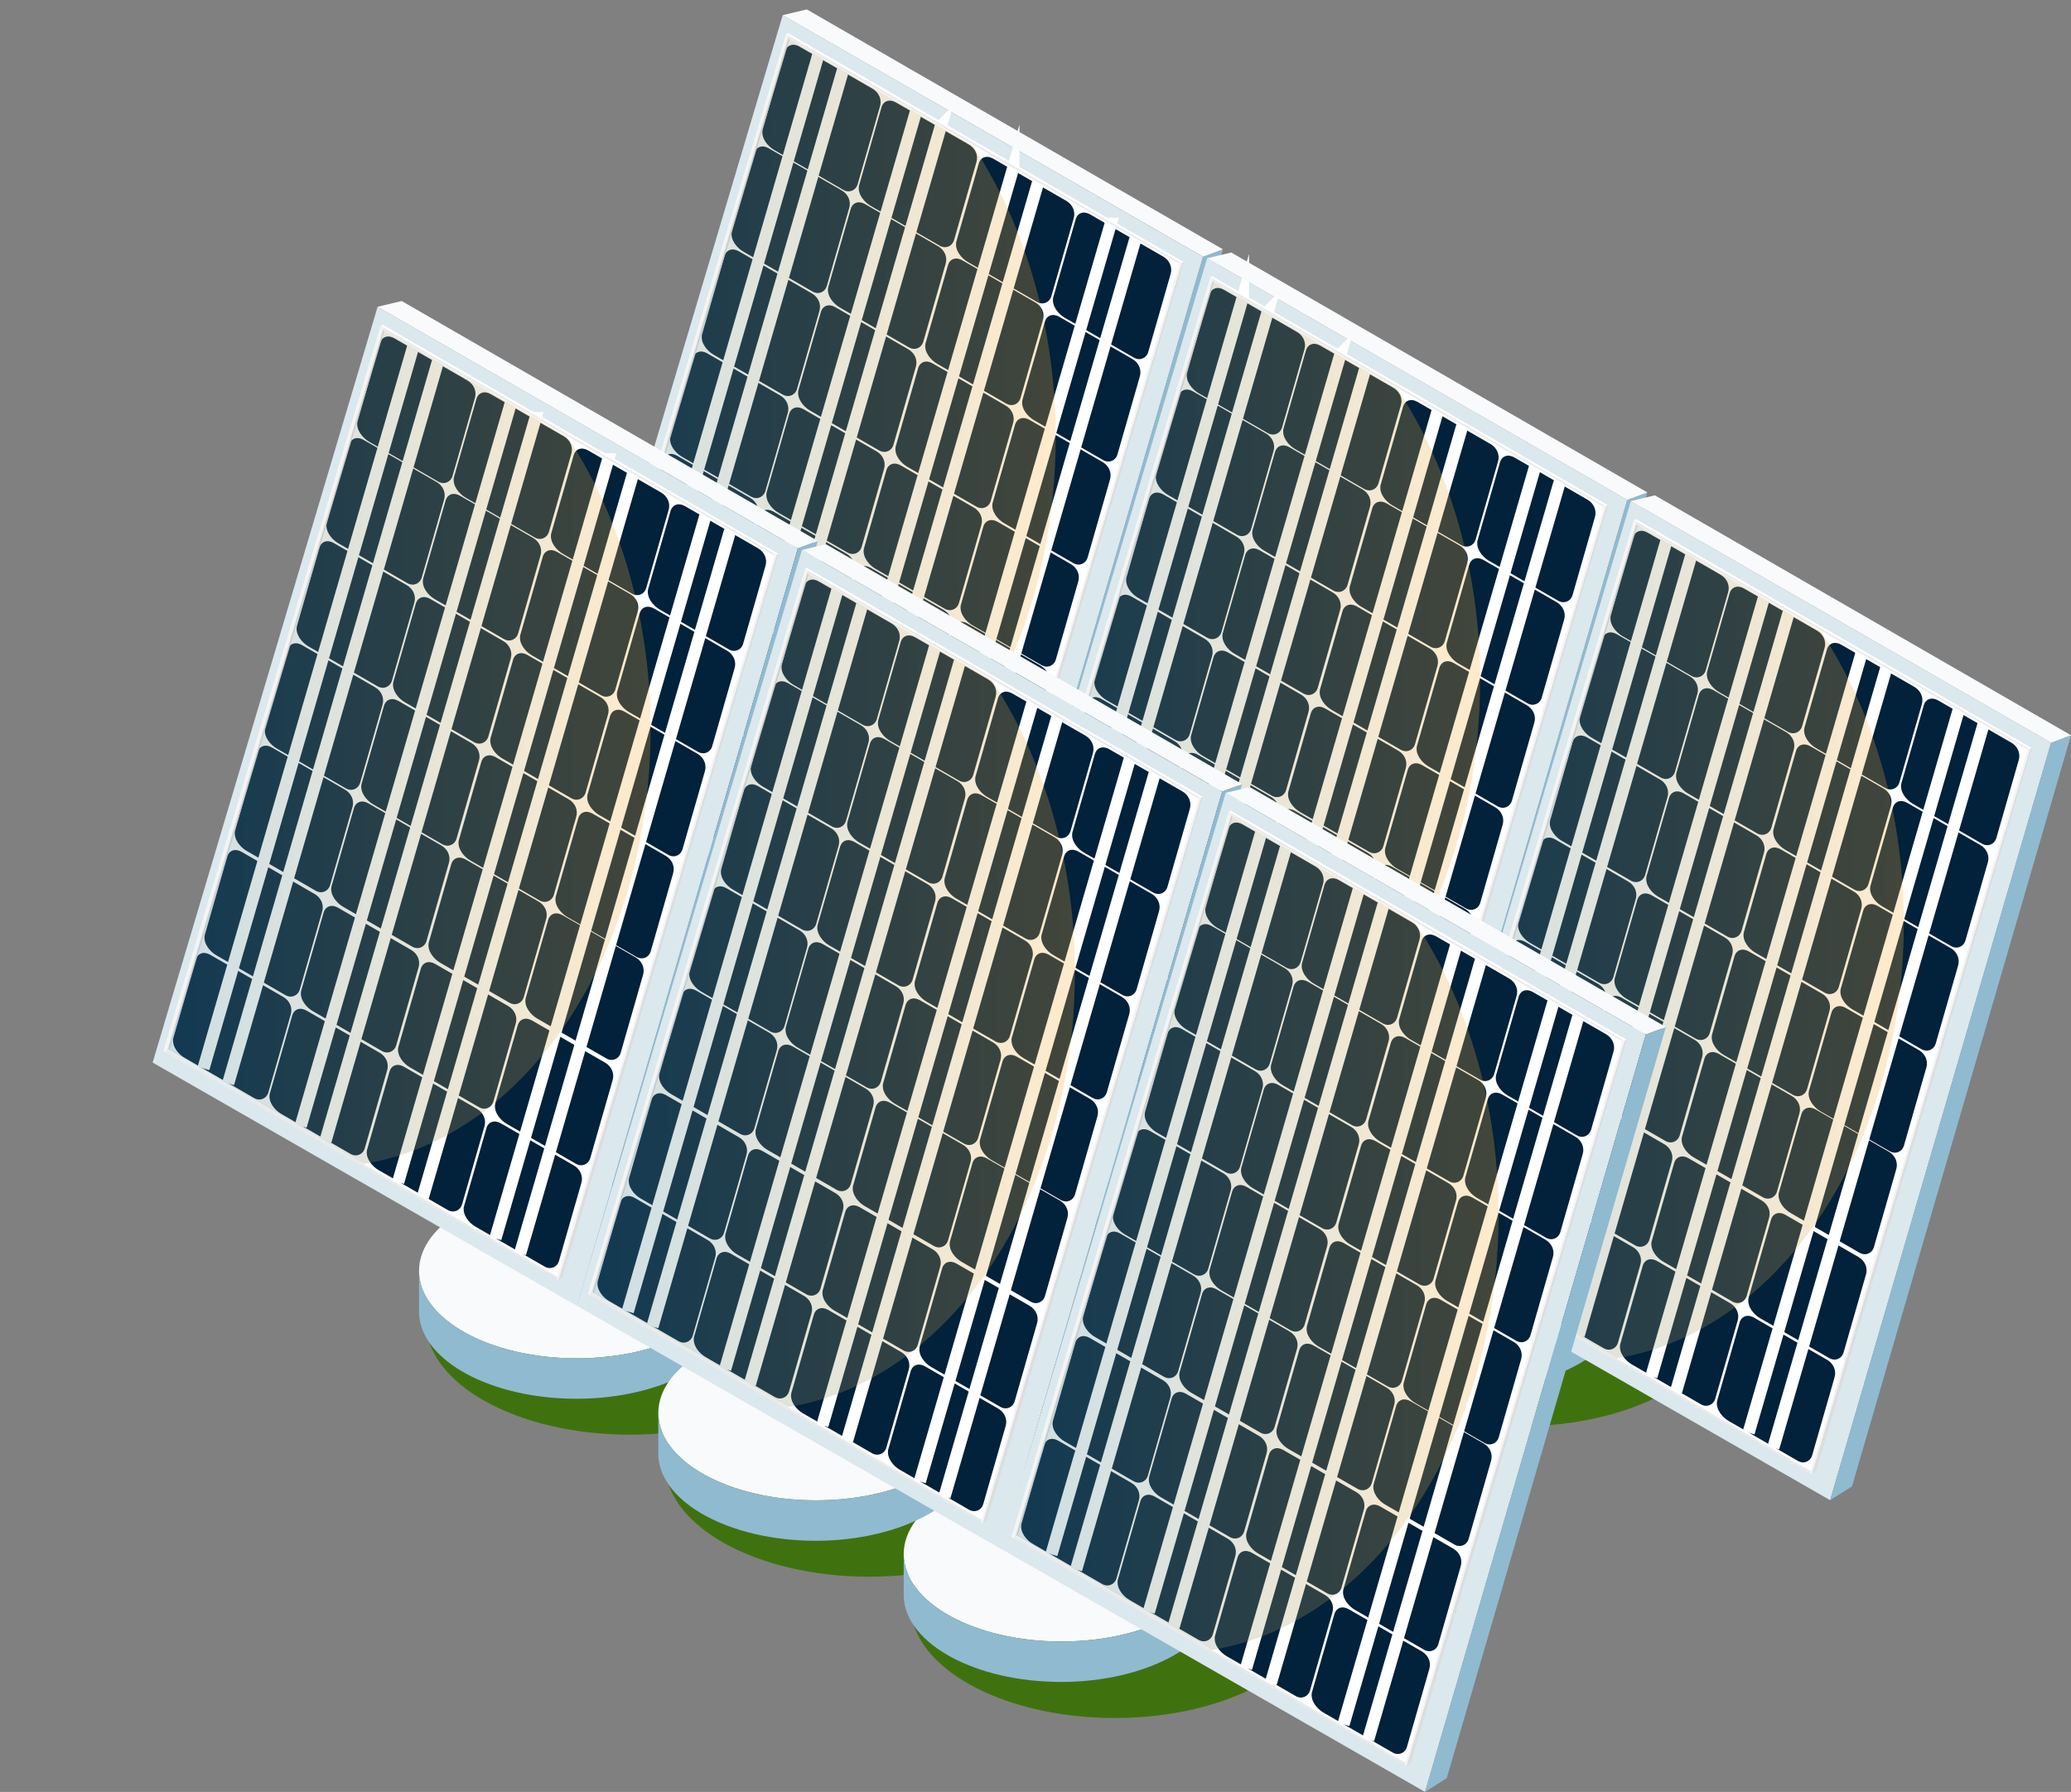 <svg id="Layer_2" data-name="Layer 2" xmlns="http://www.w3.org/2000/svg" xmlns:xlink="http://www.w3.org/1999/xlink" viewBox="0 0 169.47 146.62"><rect x="0" y="0" width="169.47" height="146.62" fill="#808080" stroke="none"/><defs><linearGradient id="linear-gradient" x1="-3021.68" y1="35.81" x2="-2968.44" y2="35.81" gradientTransform="translate(3054.83)" gradientUnits="userSpaceOnUse"><stop offset="0" stop-color="#0071bc"/><stop offset="1" stop-color="#fbb03b"/></linearGradient><linearGradient id="linear-gradient-2" x1="-2986.96" y1="55.7" x2="-2933.72" y2="55.7" xlink:href="#linear-gradient"/><linearGradient id="linear-gradient-3" x1="-2952.28" y1="75.57" x2="-2899.05" y2="75.57" xlink:href="#linear-gradient"/><linearGradient id="linear-gradient-4" x1="-3054.83" y1="59.67" x2="-3001.6" y2="59.67" xlink:href="#linear-gradient"/><linearGradient id="linear-gradient-5" x1="-3020.11" y1="79.57" x2="-2966.87" y2="79.57" xlink:href="#linear-gradient"/><linearGradient id="linear-gradient-6" x1="-2985.44" y1="99.44" x2="-2932.2" y2="99.44" xlink:href="#linear-gradient"/><clipPath id="clippath"><path class="cls-19" d="M64.53 3.16 96.7 21.83 78.76 80.61 46.93 62.04l17.6-58.88z"/></clipPath><clipPath id="clippath-1"><path class="cls-19" d="m99.25 23.05 32.17 18.67-17.93 58.79-31.83-18.57 17.59-58.89z"/></clipPath><clipPath id="clippath-2"><path class="cls-19" d="M133.93 42.92 166.1 61.6l-17.94 58.78-31.83-18.57 17.6-58.89z"/></clipPath><clipPath id="clippath-3"><path class="cls-19" d="m31.38 27.02 32.17 18.67-17.94 58.79-31.83-18.57 17.6-58.89z"/></clipPath><clipPath id="clippath-4"><path class="cls-19" d="m66.1 46.92 32.17 18.67-17.94 58.78L48.5 105.8l17.6-58.88z"/></clipPath><clipPath id="clippath-5"><path class="cls-19" d="m100.77 66.79 32.17 18.67-17.93 58.78-31.83-18.57 17.59-58.88z"/></clipPath><style>.cls-1{fill:#ddd}.cls-2{fill:#a0a595;stroke:#fff;stroke-miterlimit:10}.cls-3{fill:#f4f4f4}.cls-4{fill:#fff}.cls-11{fill:#90bad0}.cls-15{fill:#eaeaea}.cls-16{fill:#02213a}.cls-17{fill:#3f720f}.cls-19{fill:none}.cls-22{fill:#f9fafc}.cls-23{fill:#dbe8ee}</style></defs><g id="Layer_5" data-name="Layer 5"><ellipse class="cls-17" cx="84.71" cy="84.26" rx="16.71" ry="9.26"/><ellipse class="cls-22" cx="80.34" cy="80.12" rx="12.9" ry="7.15"/><path class="cls-11" d="M93.23 79.89c0 .08.01.15.01.23 0 3.95-5.78 7.15-12.9 7.15s-12.9-3.2-12.9-7.15v3.51c.19 3.85 5.89 6.95 12.89 6.95s12.9-3.2 12.9-7.15v-3.54h-.01Z"/><ellipse class="cls-17" cx="104.29" cy="95.89" rx="16.71" ry="9.26"/><ellipse class="cls-22" cx="99.93" cy="91.75" rx="12.9" ry="7.15"/><ellipse class="cls-17" cx="124.38" cy="107.44" rx="16.71" ry="9.26"/><ellipse class="cls-22" cx="120.01" cy="103.3" rx="12.9" ry="7.15"/><path class="cls-11" d="M132.9 103.07c0 .08.01.15.01.23 0 3.95-5.78 7.15-12.9 7.15s-12.9-3.2-12.9-7.15v3.51c.19 3.85 5.89 6.95 12.89 6.95s12.9-3.2 12.9-7.15v-3.54h-.01ZM112.81 91.52c0 .08.01.15.01.23 0 3.95-5.78 7.15-12.9 7.15s-12.9-3.2-12.9-7.15v3.51c.19 3.85 5.89 6.95 12.89 6.95s12.9-3.2 12.9-7.15v-3.54h-.01Z"/><path class="cls-23" d="m64.05 1.24 34.39 19.77-18.08 61.98-34.72-19.91L64.05 1.24z"/><path class="cls-4" d="M64.53 2.86 96.7 21.53 78.85 80.56 47.02 61.99 64.53 2.86z"/><path class="cls-16" d="m61.45 40.63-5.65-3.26c-.52-.3-1.08-.96-.95-1.64l1.84-6.41c.15-.54.66-.71 1.18-.41l5.98 3.45c.52.3.78.88.61 1.44l-1.84 6.41c-.14.44-.65.72-1.17.42ZM69.33 45.2l-5.65-3.26c-.52-.3-1.08-.96-.95-1.64l1.84-6.41c.15-.54.66-.71 1.18-.41l5.98 3.45c.52.3.78.88.61 1.44l-1.84 6.41c-.14.44-.65.72-1.17.42ZM64.04 32.28l-5.65-3.26c-.52-.3-1.08-.96-.95-1.64l1.84-6.41c.15-.54.66-.71 1.18-.41l5.98 3.45c.52.3.78.88.61 1.44l-1.84 6.41c-.14.44-.65.72-1.17.42ZM71.93 36.85l-5.65-3.26c-.52-.3-1.08-.96-.95-1.64l1.84-6.41c.15-.54.66-.71 1.18-.41l5.98 3.45c.52.3.78.88.61 1.44l-1.84 6.41c-.14.44-.65.72-1.17.42ZM66.48 23.85l-5.65-3.26c-.52-.3-1.08-.96-.95-1.64l1.84-6.41c.15-.54.66-.71 1.18-.41l5.98 3.45c.52.3.78.88.61 1.44l-1.84 6.41c-.14.44-.65.72-1.17.42ZM74.37 28.42l-5.65-3.26c-.52-.3-1.08-.96-.95-1.64l1.84-6.41c.15-.54.66-.71 1.18-.41l5.98 3.45c.52.3.78.88.61 1.44L75.54 28c-.14.44-.65.72-1.17.42ZM69 15.53l-5.65-3.26c-.52-.3-1.08-.96-.95-1.64l1.84-6.41c.15-.54.66-.71 1.18-.41l5.98 3.45c.52.3.78.88.61 1.44l-1.84 6.41c-.14.44-.65.72-1.17.42ZM76.89 20.1l-5.65-3.26c-.52-.3-1.08-.96-.95-1.64l1.84-6.41c.15-.54.66-.71 1.18-.41l5.98 3.45c.52.3.78.88.61 1.44l-1.84 6.41c-.14.44-.65.72-1.17.42ZM77.29 49.8l-5.65-3.26c-.52-.3-1.08-.96-.95-1.64l1.84-6.41c.15-.54.66-.71 1.18-.41l5.98 3.45c.52.3.78.88.61 1.44l-1.84 6.41c-.14.44-.65.72-1.17.42ZM85.22 54.42l-5.65-3.26c-.52-.3-1.08-.96-.95-1.64l1.84-6.41c.15-.54.66-.71 1.18-.41l5.98 3.45c.52.3.78.88.61 1.44L86.39 54c-.14.44-.65.72-1.17.42ZM79.89 41.45l-5.65-3.26c-.52-.3-1.08-.96-.95-1.64l1.84-6.41c.15-.54.66-.71 1.18-.41l5.98 3.45c.52.3.78.88.61 1.44l-1.84 6.41c-.14.44-.65.72-1.17.42ZM87.82 46.07l-5.65-3.26c-.52-.3-1.08-.96-.95-1.64l1.84-6.41c.15-.54.66-.71 1.18-.41l5.98 3.45c.52.3.78.88.61 1.44l-1.84 6.41c-.14.44-.65.72-1.17.42ZM82.33 33.02l-5.65-3.26c-.52-.3-1.08-.96-.95-1.64l1.84-6.41c.15-.54.66-.71 1.18-.41l5.98 3.45c.52.3.78.88.61 1.44L83.5 32.6c-.14.44-.65.72-1.17.42ZM90.26 37.64l-5.65-3.26c-.52-.3-1.08-.96-.95-1.64l1.84-6.41c.15-.54.66-.71 1.18-.41l5.98 3.45c.52.3.78.88.61 1.44l-1.84 6.41c-.14.44-.65.72-1.17.42ZM84.85 24.7l-5.65-3.26c-.52-.3-1.08-.96-.95-1.64l1.84-6.41c.15-.54.66-.71 1.18-.41l5.98 3.45c.52.3.78.88.61 1.44l-1.84 6.41c-.14.44-.65.72-1.17.42ZM92.78 29.26 87.13 26c-.52-.3-1.08-.96-.95-1.64l1.84-6.41c.15-.54.66-.71 1.18-.41l5.98 3.45c.52.3.78.88.61 1.44l-1.84 6.41c-.14.44-.65.72-1.17.42ZM53.94 65.97l-5.65-3.26c-.52-.3-1.08-.96-.95-1.64l1.84-6.41c.15-.54.66-.71 1.18-.41l5.98 3.45c.52.3.78.88.61 1.44l-1.84 6.41c-.14.44-.65.72-1.17.42ZM61.82 70.54l-5.65-3.26c-.52-.3-1.08-.96-.95-1.64l1.84-6.41c.15-.54.66-.71 1.18-.41l5.98 3.45c.52.3.78.88.61 1.44l-1.84 6.41c-.14.44-.65.72-1.17.42ZM56.5 57.56l-5.65-3.26c-.52-.3-1.08-.96-.95-1.64l1.84-6.41c.15-.54.66-.71 1.18-.41l5.98 3.45c.52.3.78.88.61 1.44l-1.84 6.41c-.14.44-.65.72-1.17.42ZM64.39 62.13l-5.65-3.26c-.52-.3-1.08-.96-.95-1.64l1.84-6.41c.15-.54.66-.71 1.18-.41l5.98 3.45c.52.3.78.88.61 1.44l-1.84 6.41c-.14.44-.65.72-1.17.42ZM58.99 49.01l-5.65-3.26c-.52-.3-1.08-.96-.95-1.64l1.84-6.41c.15-.54.66-.71 1.18-.41l5.98 3.45c.52.3.78.88.61 1.44l-1.84 6.41c-.14.44-.65.72-1.17.42ZM66.87 53.58l-5.65-3.26c-.52-.3-1.08-.96-.95-1.64l1.84-6.41c.15-.54.66-.71 1.18-.41l5.98 3.45c.52.3.78.88.61 1.44l-1.84 6.41c-.14.44-.65.72-1.17.42ZM69.78 75.14l-5.65-3.26c-.52-.3-1.08-.96-.95-1.64l1.84-6.41c.15-.54.66-.71 1.18-.41l5.98 3.45c.52.3.78.88.61 1.44l-1.84 6.41c-.14.44-.65.72-1.17.42ZM77.71 79.76l-5.65-3.26c-.52-.3-1.08-.96-.95-1.64l1.84-6.41c.15-.54.66-.71 1.18-.41l5.98 3.45c.52.3.78.88.61 1.44l-1.84 6.41c-.14.44-.65.72-1.17.42ZM72.35 66.73l-5.65-3.26c-.52-.3-1.08-.96-.95-1.64l1.84-6.41c.15-.54.66-.71 1.18-.41l5.98 3.45c.52.3.78.88.61 1.44l-1.84 6.41c-.14.44-.65.72-1.17.42ZM80.28 71.35l-5.65-3.26c-.52-.3-1.08-.96-.95-1.64l1.84-6.41c.15-.54.66-.71 1.18-.41l5.98 3.45c.52.3.78.88.61 1.44l-1.84 6.41c-.14.44-.65.72-1.17.42ZM74.83 58.18l-5.65-3.26c-.52-.3-1.08-.96-.95-1.64l1.84-6.41c.15-.54.66-.71 1.18-.41l5.98 3.45c.52.3.78.88.61 1.44L76 57.76c-.14.44-.65.72-1.17.42ZM82.76 62.74l-5.65-3.26c-.52-.3-1.08-.96-.95-1.64L78 51.43c.15-.54.66-.71 1.18-.41l5.98 3.45c.52.3.78.88.61 1.44l-1.84 6.41c-.14.44-.65.72-1.17.42Z"/><path class="cls-2" d="M66.99 4.4 49.8 63.55 66.99 4.4ZM69.01 5.63 51.82 64.78 69.01 5.63ZM74.96 9.11 57.77 68.26 74.96 9.11ZM76.98 10.35 59.79 69.5l17.19-59.15ZM82.92 13.71 65.73 72.86l17.19-59.15ZM84.94 14.95 67.75 74.1l17.19-59.15ZM90.89 18.31 73.7 77.46l17.19-59.15ZM92.91 19.55 75.72 78.7l17.19-59.15Z"/><path class="cls-4" d="m64.47 2.7-.17.09 32.4 18.74.16-.09L64.47 2.7z"/><path class="cls-15" d="m64.3 2.79-.05.19 32.24 18.59.03-.12L64.3 2.79z"/><path class="cls-1" d="m96.7 21.53.16-.09-17.67 59.2-.34.21L96.7 21.53z"/><path class="cls-3" d="m96.7 21.53-.15-.08-17.83 59.32.13.08L96.7 21.53z"/><path class="cls-1" d="m64.47 3.1.14.08L46.97 62.2l-.21.07L64.47 3.1z"/><path class="cls-3" d="m64.53 2.92-.22-.13-17.79 59.34.24.14L64.53 2.92z"/><path class="cls-4" d="m47.03 61.99-.2.05 31.93 18.57.04-.13-31.77-18.49z"/><path class="cls-15" d="m46.83 62.04-.07.23 31.96 18.5.04-.16-31.93-18.57z"/><path class="cls-11" d="m98.44 21 1.63-.6-17.92 61.46-1.79 1.13L98.44 21z"/><path class="cls-22" d="m98.44 21 1.63-.6L66.02.77l-1.97.47L98.44 21z"/><g style="clip-path:url(#clippath)"><ellipse cx="59.77" cy="35.81" rx="26.62" ry="35.81" style="fill:url(#linear-gradient);opacity:.26"/></g><path class="cls-23" d="m98.78 21.13 34.38 19.77-18.07 61.98-34.73-19.91 18.42-61.84z"/><path class="cls-4" d="m99.25 22.76 32.17 18.67-17.84 59.03-31.83-18.57 17.5-59.13z"/><path class="cls-16" d="m96.17 60.53-5.65-3.26c-.52-.3-1.08-.96-.95-1.64l1.84-6.41c.15-.54.66-.71 1.18-.41l5.98 3.45c.52.3.78.88.61 1.44l-1.84 6.41c-.14.44-.65.72-1.17.42ZM104.06 65.1l-5.65-3.26c-.52-.3-1.08-.96-.95-1.64l1.84-6.41c.15-.54.66-.71 1.18-.41l5.98 3.45c.52.3.78.88.61 1.44l-1.84 6.41c-.14.44-.65.72-1.17.42ZM98.77 52.17l-5.65-3.26c-.52-.3-1.08-.96-.95-1.64l1.84-6.41c.15-.54.66-.71 1.18-.41l5.98 3.45c.52.3.78.88.61 1.44l-1.84 6.41c-.14.44-.65.72-1.17.42ZM106.65 56.74 101 53.48c-.52-.3-1.08-.96-.95-1.64l1.84-6.41c.15-.54.66-.71 1.18-.41l5.98 3.45c.52.3.78.88.61 1.44l-1.84 6.41c-.14.44-.65.72-1.17.42ZM101.2 43.74l-5.65-3.26c-.52-.3-1.08-.96-.95-1.64l1.84-6.41c.15-.54.66-.71 1.18-.41l5.98 3.45c.52.3.78.88.61 1.44l-1.84 6.41c-.14.44-.65.72-1.17.42ZM109.09 48.31l-5.65-3.26c-.52-.3-1.08-.96-.95-1.64l1.84-6.41c.15-.54.66-.71 1.18-.41l5.98 3.45c.52.3.78.88.61 1.44l-1.84 6.41c-.14.44-.65.72-1.17.42ZM103.73 35.43l-5.65-3.26c-.52-.3-1.08-.96-.95-1.64l1.84-6.41c.15-.54.66-.71 1.18-.41l5.98 3.45c.52.3.78.88.61 1.44l-1.84 6.41c-.14.44-.65.72-1.17.42ZM111.62 40l-5.65-3.26c-.52-.3-1.08-.96-.95-1.64l1.84-6.41c.15-.54.66-.71 1.18-.41l5.98 3.45c.52.3.78.88.61 1.44l-1.84 6.41c-.14.44-.65.72-1.17.42ZM112.02 69.69l-5.65-3.26c-.52-.3-1.08-.96-.95-1.64l1.84-6.41c.15-.54.66-.71 1.18-.41l5.98 3.45c.52.3.78.88.61 1.44l-1.84 6.41c-.14.44-.65.72-1.17.42ZM119.95 74.32l-5.65-3.26c-.52-.3-1.08-.96-.95-1.64l1.84-6.41c.15-.54.66-.71 1.18-.41l5.98 3.45c.52.3.78.88.61 1.44l-1.84 6.41c-.14.44-.65.72-1.17.42ZM114.61 61.34l-5.65-3.26c-.52-.3-1.08-.96-.95-1.64l1.84-6.41c.15-.54.66-.71 1.18-.41l5.98 3.45c.52.3.78.88.61 1.44l-1.84 6.41c-.14.44-.65.72-1.17.42ZM122.54 65.97l-5.65-3.26c-.52-.3-1.08-.96-.95-1.64l1.84-6.41c.15-.54.66-.71 1.18-.41l5.98 3.45c.52.3.78.88.61 1.44l-1.84 6.41c-.14.44-.65.72-1.17.42ZM117.05 52.91l-5.65-3.26c-.52-.3-1.08-.96-.95-1.64l1.84-6.41c.15-.54.66-.71 1.18-.41l5.98 3.45c.52.3.78.88.61 1.44l-1.84 6.41c-.14.44-.65.72-1.17.42ZM124.98 57.54l-5.65-3.26c-.52-.3-1.08-.96-.95-1.64l1.84-6.41c.15-.54.66-.71 1.18-.41l5.98 3.45c.52.3.78.88.61 1.44l-1.84 6.41c-.14.44-.65.72-1.17.42ZM119.57 44.6l-5.65-3.26c-.52-.3-1.08-.96-.95-1.64l1.84-6.41c.15-.54.66-.71 1.18-.41l5.98 3.45c.52.3.78.88.61 1.44l-1.84 6.41c-.14.44-.65.72-1.17.42ZM127.5 49.15l-5.65-3.26c-.52-.3-1.08-.96-.95-1.64l1.84-6.41c.15-.54.66-.71 1.18-.41l5.98 3.45c.52.3.78.88.61 1.44l-1.84 6.41c-.14.44-.65.72-1.17.42ZM88.66 85.86l-5.65-3.26c-.52-.3-1.08-.96-.95-1.64l1.84-6.41c.15-.54.66-.71 1.18-.41l5.98 3.45c.52.3.78.88.61 1.44l-1.84 6.41c-.14.44-.65.72-1.17.42ZM96.55 90.43l-5.65-3.26c-.52-.3-1.08-.96-.95-1.64l1.84-6.41c.15-.54.66-.71 1.18-.41l5.98 3.45c.52.3.78.88.61 1.44l-1.84 6.41c-.14.44-.65.72-1.17.42ZM91.23 77.45l-5.65-3.26c-.52-.3-1.08-.96-.95-1.64l1.84-6.41c.15-.54.66-.71 1.18-.41l5.98 3.45c.52.3.78.88.61 1.44l-1.84 6.41c-.14.44-.65.72-1.17.42ZM99.11 82.02l-5.65-3.26c-.52-.3-1.08-.96-.95-1.64l1.84-6.41c.15-.54.66-.71 1.18-.41l5.98 3.45c.52.3.78.88.61 1.44l-1.84 6.41c-.14.44-.65.72-1.17.42ZM93.71 68.91l-5.65-3.26c-.52-.3-1.08-.96-.95-1.64l1.84-6.41c.15-.54.66-.71 1.18-.41l5.98 3.45c.52.3.78.88.61 1.44l-1.84 6.41c-.14.44-.65.72-1.17.42ZM101.6 73.47l-5.65-3.26c-.52-.3-1.08-.96-.95-1.64l1.84-6.41c.15-.54.66-.71 1.18-.41L104 65.2c.52.3.78.88.61 1.44l-1.84 6.41c-.14.44-.65.72-1.17.42ZM104.51 95.03l-5.65-3.26c-.52-.3-1.08-.96-.95-1.64l1.84-6.41c.15-.54.66-.71 1.18-.41l5.98 3.45c.52.3.78.88.61 1.44l-1.84 6.41c-.14.44-.65.72-1.17.42ZM112.44 99.66l-5.65-3.26c-.52-.3-1.08-.96-.95-1.64l1.84-6.41c.15-.54.66-.71 1.18-.41l5.98 3.45c.52.3.78.88.61 1.44l-1.84 6.41c-.14.44-.65.72-1.17.42ZM107.07 86.62l-5.65-3.26c-.52-.3-1.08-.96-.95-1.64l1.84-6.41c.15-.54.66-.71 1.18-.41l5.98 3.45c.52.3.78.88.61 1.44l-1.84 6.41c-.14.44-.65.72-1.17.42ZM115 91.24l-5.65-3.26c-.52-.3-1.08-.96-.95-1.64l1.84-6.41c.15-.54.66-.71 1.18-.41l5.98 3.45c.52.3.78.88.61 1.44l-1.84 6.41c-.14.44-.65.72-1.17.42ZM109.55 78.07l-5.65-3.26c-.52-.3-1.08-.96-.95-1.64l1.84-6.41c.15-.54.66-.71 1.18-.41l5.98 3.45c.52.3.78.88.61 1.44l-1.84 6.41c-.14.44-.65.72-1.17.42ZM117.48 82.63l-5.65-3.26c-.52-.3-1.08-.96-.95-1.64l1.84-6.41c.15-.54.66-.71 1.18-.41l5.98 3.45c.52.3.78.88.61 1.44l-1.84 6.41c-.14.44-.65.72-1.17.42Z"/><path class="cls-2" d="M101.71 24.29 84.52 83.44l17.19-59.15ZM103.73 25.53 86.54 84.68l17.19-59.15ZM109.68 29.01 92.49 88.16l17.19-59.15ZM111.7 30.24 94.51 89.39l17.19-59.15ZM117.65 33.61l-17.19 59.15 17.19-59.15ZM119.66 34.84l-17.19 59.15 17.19-59.15ZM125.61 38.21l-17.19 59.15 17.19-59.15ZM127.63 39.44l-17.19 59.15 17.19-59.15Z"/><path class="cls-4" d="m99.2 22.6-.17.09 32.39 18.74.16-.09L99.2 22.6z"/><path class="cls-15" d="m99.03 22.69-.06.18 32.25 18.59.02-.12-32.21-18.65z"/><path class="cls-1" d="m131.42 41.43.16-.09-17.66 59.2-.34.21 17.84-59.32z"/><path class="cls-3" d="m131.42 41.43-.15-.09-17.83 59.32.14.09 17.84-59.32z"/><path class="cls-1" d="m99.2 23 .13.07-17.64 59.02-.2.08L99.2 23z"/><path class="cls-3" d="m99.25 22.81-.22-.13-17.79 59.34.25.15 17.76-59.36z"/><path class="cls-4" d="m81.75 81.88-.19.06 31.93 18.57.04-.13-31.78-18.5z"/><path class="cls-15" d="m81.56 81.94-.07.23 31.95 18.49.05-.15-31.93-18.57z"/><path class="cls-11" d="m133.16 40.9 1.64-.61-17.92 61.46-1.79 1.13 18.07-61.98z"/><path class="cls-22" d="m133.16 40.9 1.64-.61-34.05-19.63-1.97.47 34.38 19.77z"/><g style="clip-path:url(#clippath-1)"><ellipse cx="94.5" cy="55.7" rx="26.62" ry="35.81" style="fill:url(#linear-gradient-2);opacity:.26"/></g><path class="cls-23" d="m133.45 41 34.39 19.77-18.08 61.98-34.72-19.91L133.45 41z"/><path class="cls-4" d="M133.93 42.63 166.1 61.3l-17.85 59.03-31.83-18.57 17.51-59.13z"/><path class="cls-16" d="m130.84 80.4-5.65-3.26c-.52-.3-1.08-.96-.95-1.64l1.84-6.41c.15-.54.66-.71 1.18-.41l5.98 3.45c.52.3.78.88.61 1.44l-1.84 6.41c-.14.44-.65.72-1.17.42ZM138.73 84.97l-5.65-3.26c-.52-.3-1.08-.96-.95-1.64l1.84-6.41c.15-.54.66-.71 1.18-.41l5.98 3.45c.52.3.78.88.61 1.44l-1.84 6.41c-.14.44-.65.72-1.17.42ZM133.44 72.05l-5.65-3.26c-.52-.3-1.08-.96-.95-1.64l1.84-6.41c.15-.54.66-.71 1.18-.41l5.98 3.45c.52.3.78.88.61 1.44l-1.84 6.41c-.14.44-.65.72-1.17.42ZM141.33 76.62l-5.65-3.26c-.52-.3-1.08-.96-.95-1.64l1.84-6.41c.15-.54.66-.71 1.18-.41l5.98 3.45c.52.3.78.88.61 1.44l-1.84 6.41c-.14.44-.65.72-1.17.42ZM135.88 63.61l-5.65-3.26c-.52-.3-1.08-.96-.95-1.64l1.84-6.41c.15-.54.66-.71 1.18-.41l5.98 3.45c.52.3.78.88.61 1.44l-1.84 6.41c-.14.44-.65.72-1.17.42ZM143.77 68.18l-5.65-3.26c-.52-.3-1.08-.96-.95-1.64l1.84-6.41c.15-.54.66-.71 1.18-.41l5.98 3.45c.52.3.78.88.61 1.44l-1.84 6.41c-.14.44-.65.72-1.17.42ZM138.4 55.3l-5.65-3.26c-.52-.3-1.08-.96-.95-1.64l1.84-6.41c.15-.54.66-.71 1.18-.41l5.98 3.45c.52.3.78.88.61 1.44l-1.84 6.41c-.14.44-.65.72-1.17.42ZM146.29 59.87l-5.65-3.26c-.52-.3-1.08-.96-.95-1.64l1.84-6.41c.15-.54.66-.71 1.18-.41l5.98 3.45c.52.3.78.88.61 1.44l-1.84 6.41c-.14.44-.65.72-1.17.42ZM146.69 89.57l-5.65-3.26c-.52-.3-1.08-.96-.95-1.64l1.84-6.41c.15-.54.66-.71 1.18-.41l5.98 3.45c.52.3.78.88.61 1.44l-1.84 6.41c-.14.44-.65.72-1.17.42ZM154.62 94.19l-5.65-3.26c-.52-.3-1.08-.96-.95-1.64l1.84-6.41c.15-.54.66-.71 1.18-.41l5.98 3.45c.52.3.78.88.61 1.44l-1.84 6.41c-.14.44-.65.72-1.17.42ZM149.29 81.21l-5.65-3.26c-.52-.3-1.08-.96-.95-1.64l1.84-6.41c.15-.54.66-.71 1.18-.41l5.98 3.45c.52.3.78.88.61 1.44l-1.84 6.41c-.14.44-.65.72-1.17.42ZM157.22 85.84l-5.65-3.26c-.52-.3-1.08-.96-.95-1.64l1.84-6.41c.15-.54.66-.71 1.18-.41l5.98 3.45c.52.3.78.88.61 1.44l-1.84 6.41c-.14.44-.65.72-1.17.42ZM151.72 72.78l-5.65-3.26c-.52-.3-1.08-.96-.95-1.64l1.84-6.41c.15-.54.66-.71 1.18-.41l5.98 3.45c.52.3.78.88.61 1.44l-1.84 6.41c-.14.44-.65.72-1.17.42ZM159.65 77.41 154 74.15c-.52-.3-1.08-.96-.95-1.64l1.84-6.41c.15-.54.66-.71 1.18-.41l5.98 3.45c.52.3.78.88.61 1.44l-1.84 6.41c-.14.44-.65.72-1.17.42ZM154.25 64.47l-5.65-3.26c-.52-.3-1.08-.96-.95-1.64l1.84-6.41c.15-.54.66-.71 1.18-.41l5.98 3.45c.52.3.78.88.61 1.44l-1.84 6.41c-.14.44-.65.72-1.17.42ZM162.18 69.03l-5.65-3.26c-.52-.3-1.08-.96-.95-1.64l1.84-6.41c.15-.54.66-.71 1.18-.41l5.98 3.45c.52.3.78.88.61 1.44l-1.84 6.41c-.14.44-.65.72-1.17.42ZM123.33 105.74l-5.65-3.26c-.52-.3-1.08-.96-.95-1.64l1.84-6.41c.15-.54.66-.71 1.18-.41l5.98 3.45c.52.3.78.88.61 1.44l-1.84 6.41c-.14.44-.65.72-1.17.42ZM131.22 110.31l-5.65-3.26c-.52-.3-1.08-.96-.95-1.64l1.84-6.41c.15-.54.66-.71 1.18-.41l5.98 3.45c.52.3.78.88.61 1.44l-1.84 6.41c-.14.44-.65.72-1.17.42ZM125.9 97.32l-5.65-3.26c-.52-.3-1.08-.96-.95-1.64l1.84-6.41c.15-.54.66-.71 1.18-.41l5.98 3.45c.52.3.78.88.61 1.44l-1.84 6.41c-.14.44-.65.72-1.17.42ZM133.79 101.89l-5.65-3.26c-.52-.3-1.08-.96-.95-1.64l1.84-6.41c.15-.54.66-.71 1.18-.41l5.98 3.45c.52.3.78.88.61 1.44l-1.84 6.41c-.14.44-.65.72-1.17.42ZM128.38 88.78l-5.65-3.26c-.52-.3-1.08-.96-.95-1.64l1.84-6.41c.15-.54.66-.71 1.18-.41l5.98 3.45c.52.3.78.88.61 1.44l-1.84 6.41c-.14.44-.65.72-1.17.42ZM136.27 93.35l-5.65-3.26c-.52-.3-1.08-.96-.95-1.64l1.84-6.41c.15-.54.66-.71 1.18-.41l5.98 3.45c.52.3.78.88.61 1.44l-1.84 6.41c-.14.44-.65.72-1.17.42ZM139.18 114.9l-5.65-3.26c-.52-.3-1.08-.96-.95-1.64l1.84-6.41c.15-.54.66-.71 1.18-.41l5.98 3.45c.52.3.78.88.61 1.44l-1.84 6.41c-.14.44-.65.72-1.17.42ZM147.11 119.53l-5.65-3.26c-.52-.3-1.08-.96-.95-1.64l1.84-6.41c.15-.54.66-.71 1.18-.41l5.98 3.45c.52.3.78.88.61 1.44l-1.84 6.41c-.14.44-.65.72-1.17.42ZM141.75 106.49l-5.65-3.26c-.52-.3-1.08-.96-.95-1.64l1.84-6.41c.15-.54.66-.71 1.18-.41l5.98 3.45c.52.3.78.88.61 1.44l-1.84 6.41c-.14.44-.65.72-1.17.42ZM149.68 111.12l-5.65-3.26c-.52-.3-1.08-.96-.95-1.64l1.84-6.41c.15-.54.66-.71 1.18-.41l5.98 3.45c.52.3.78.88.61 1.44l-1.84 6.41c-.14.44-.65.72-1.17.42ZM144.23 97.95l-5.65-3.26c-.52-.3-1.08-.96-.95-1.64l1.84-6.41c.15-.54.66-.71 1.18-.41l5.98 3.45c.52.3.78.88.61 1.44l-1.84 6.41c-.14.44-.65.72-1.17.42ZM152.16 102.5l-5.65-3.26c-.52-.3-1.08-.96-.95-1.64l1.84-6.41c.15-.54.66-.71 1.18-.41l5.98 3.45c.52.3.78.88.61 1.44l-1.84 6.41c-.14.44-.65.72-1.17.42Z"/><path class="cls-2" d="m136.39 44.17-17.19 59.15 17.19-59.15ZM138.41 45.4l-17.19 59.15 17.19-59.15ZM144.35 48.88l-17.19 59.15 17.19-59.15ZM146.37 50.11l-17.19 59.15 17.19-59.15ZM152.32 53.48l-17.19 59.15 17.19-59.15ZM154.34 54.71l-17.19 59.15 17.19-59.15ZM160.28 58.08l-17.19 59.15 17.19-59.15ZM162.3 59.31l-17.19 59.15 17.19-59.15Z"/><path class="cls-4" d="m133.87 42.47-.17.09 32.4 18.74.15-.09-32.38-18.74z"/><path class="cls-15" d="m133.7 42.56-.05.18 32.24 18.59.03-.12-32.22-18.65z"/><path class="cls-1" d="m166.1 61.3.15-.09-17.66 59.2-.34.21L166.1 61.3z"/><path class="cls-3" d="m166.1 61.3-.15-.09-17.84 59.33.14.08L166.1 61.3z"/><path class="cls-1" d="m133.87 42.87.13.08-17.64 59.01-.2.08 17.71-59.17z"/><path class="cls-3" d="m133.93 42.68-.23-.13-17.79 59.35.25.14 17.77-59.36z"/><path class="cls-4" d="m116.43 101.75-.2.06 31.93 18.57.04-.13-31.77-18.5z"/><path class="cls-15" d="m116.23 101.81-.07.23 31.95 18.5.05-.16-31.93-18.57z"/><path class="cls-11" d="m167.84 60.77 1.63-.61-17.92 61.46-1.79 1.13 18.08-61.98z"/><path class="cls-22" d="m167.84 60.77 1.63-.61-34.05-19.63-1.97.47 34.39 19.77z"/><g style="clip-path:url(#clippath-2)"><ellipse cx="129.17" cy="75.57" rx="26.62" ry="35.81" style="fill:url(#linear-gradient-3);opacity:.26"/></g><ellipse class="cls-17" cx="51.56" cy="108.13" rx="16.71" ry="9.26"/><ellipse class="cls-22" cx="47.19" cy="103.99" rx="12.9" ry="7.15"/><path class="cls-11" d="M60.08 103.76c0 .08.01.15.01.23 0 3.95-5.78 7.15-12.9 7.15s-12.9-3.2-12.9-7.15v3.51c.19 3.85 5.89 6.95 12.89 6.95s12.9-3.2 12.9-7.15v-3.54h-.01Z"/><ellipse class="cls-17" cx="71.14" cy="119.75" rx="16.71" ry="9.26"/><ellipse class="cls-22" cx="66.77" cy="115.61" rx="12.9" ry="7.15"/><ellipse class="cls-17" cx="91.22" cy="131.31" rx="16.71" ry="9.26"/><ellipse class="cls-22" cx="86.85" cy="127.16" rx="12.9" ry="7.15"/><path class="cls-11" d="M99.74 126.93c0 .08.01.15.01.23 0 3.95-5.78 7.15-12.9 7.15s-12.9-3.2-12.9-7.15v3.51c.19 3.85 5.89 6.95 12.89 6.95s12.9-3.2 12.9-7.15v-3.54h-.01ZM79.66 115.38c0 .08.01.15.01.23 0 3.95-5.78 7.15-12.9 7.15s-12.9-3.2-12.9-7.15v3.51c.19 3.85 5.89 6.95 12.89 6.95s12.9-3.2 12.9-7.15v-3.54h-.01Z"/><path class="cls-23" d="m30.9 25.1 34.39 19.77-18.08 61.98-34.72-19.91L30.9 25.1z"/><path class="cls-4" d="M31.38 26.73 63.55 45.4 45.7 104.43 13.87 85.86l17.51-59.13z"/><path class="cls-16" d="m28.29 64.5-5.65-3.26c-.52-.3-1.08-.96-.95-1.64l1.84-6.41c.15-.54.66-.71 1.18-.41l5.98 3.45c.52.3.78.88.61 1.44l-1.84 6.41c-.14.44-.65.72-1.17.42ZM36.18 69.07l-5.65-3.26c-.52-.3-1.08-.96-.95-1.64l1.84-6.41c.15-.54.66-.71 1.18-.41l5.98 3.45c.52.3.78.88.61 1.44l-1.84 6.41c-.14.44-.65.72-1.17.42ZM30.89 56.15l-5.65-3.26c-.52-.3-1.08-.96-.95-1.64l1.84-6.41c.15-.54.66-.71 1.18-.41l5.98 3.45c.52.3.78.88.61 1.44l-1.84 6.41c-.14.44-.65.72-1.17.42ZM38.78 60.72l-5.65-3.26c-.52-.3-1.08-.96-.95-1.64l1.84-6.41c.15-.54.66-.71 1.18-.41l5.98 3.45c.52.3.78.88.61 1.44l-1.84 6.41c-.14.44-.65.72-1.17.42ZM33.33 47.71l-5.65-3.26c-.52-.3-1.08-.96-.95-1.64l1.84-6.41c.15-.54.66-.71 1.18-.41l5.98 3.45c.52.3.78.88.61 1.44l-1.84 6.41c-.14.44-.65.72-1.17.42ZM41.22 52.28l-5.65-3.26c-.52-.3-1.08-.96-.95-1.64l1.84-6.41c.15-.54.66-.71 1.18-.41l5.98 3.45c.52.3.78.88.61 1.44l-1.84 6.41c-.14.44-.65.72-1.17.42ZM35.85 39.4l-5.65-3.26c-.52-.3-1.08-.96-.95-1.64l1.84-6.41c.15-.54.66-.71 1.18-.41l5.98 3.45c.52.3.78.88.61 1.44l-1.84 6.41c-.14.44-.65.72-1.17.42ZM43.74 43.97l-5.65-3.26c-.52-.3-1.08-.96-.95-1.64l1.84-6.41c.15-.54.66-.71 1.18-.41l5.98 3.45c.52.3.78.88.61 1.44l-1.84 6.41c-.14.44-.65.72-1.17.42ZM44.14 73.67l-5.65-3.26c-.52-.3-1.08-.96-.95-1.64l1.84-6.41c.15-.54.66-.71 1.18-.41l5.98 3.45c.52.3.78.88.61 1.44l-1.84 6.41c-.14.44-.65.72-1.17.42ZM52.07 78.29l-5.65-3.26c-.52-.3-1.08-.96-.95-1.64l1.84-6.41c.15-.54.66-.71 1.18-.41l5.98 3.45c.52.3.78.88.61 1.44l-1.84 6.41c-.14.44-.65.72-1.17.42ZM46.74 65.31l-5.65-3.26c-.52-.3-1.08-.96-.95-1.64L41.98 54c.15-.54.66-.71 1.18-.41l5.98 3.45c.52.3.78.88.61 1.44l-1.84 6.41c-.14.44-.65.72-1.17.42ZM54.67 69.94l-5.65-3.26c-.52-.3-1.08-.96-.95-1.64l1.84-6.41c.15-.54.66-.71 1.18-.41l5.98 3.45c.52.3.78.88.61 1.44l-1.84 6.41c-.14.44-.65.72-1.17.42ZM49.17 56.88l-5.65-3.26c-.52-.3-1.08-.96-.95-1.64l1.84-6.41c.15-.54.66-.71 1.18-.41l5.98 3.45c.52.3.78.88.61 1.44l-1.84 6.41c-.14.44-.65.72-1.17.42ZM57.1 61.51l-5.65-3.26c-.52-.3-1.08-.96-.95-1.64l1.84-6.41c.15-.54.66-.71 1.18-.41l5.98 3.45c.52.3.78.88.61 1.44l-1.84 6.41c-.14.44-.65.72-1.17.42ZM51.7 48.57l-5.65-3.26c-.52-.3-1.08-.96-.95-1.64l1.84-6.41c.15-.54.66-.71 1.18-.41l5.98 3.45c.52.3.78.88.61 1.44l-1.84 6.41c-.14.44-.65.72-1.17.42ZM59.63 53.13l-5.65-3.26c-.52-.3-1.08-.96-.95-1.64l1.84-6.41c.15-.54.66-.71 1.18-.41l5.98 3.45c.52.3.78.88.61 1.44l-1.84 6.41c-.14.44-.65.72-1.17.42ZM20.78 89.84l-5.65-3.26c-.52-.3-1.08-.96-.95-1.64l1.84-6.41c.15-.54.66-.71 1.18-.41l5.98 3.45c.52.3.78.88.61 1.44l-1.84 6.41c-.14.44-.65.72-1.17.42ZM28.67 94.41l-5.65-3.26c-.52-.3-1.08-.96-.95-1.64l1.84-6.41c.15-.54.66-.71 1.18-.41l5.98 3.45c.52.3.78.88.61 1.44l-1.84 6.41c-.14.44-.65.72-1.17.42ZM23.35 81.42l-5.65-3.26c-.52-.3-1.08-.96-.95-1.64l1.84-6.41c.15-.54.66-.71 1.18-.41l5.98 3.45c.52.3.78.88.61 1.44L24.52 81c-.14.44-.65.72-1.17.42ZM31.24 85.99l-5.65-3.26c-.52-.3-1.08-.96-.95-1.64l1.84-6.41c.15-.54.66-.71 1.18-.41l5.98 3.45c.52.3.78.88.61 1.44l-1.84 6.41c-.14.44-.65.72-1.17.42ZM25.83 72.88l-5.65-3.26c-.52-.3-1.08-.96-.95-1.64l1.84-6.41c.15-.54.66-.71 1.18-.41l5.98 3.45c.52.3.78.88.61 1.44L27 72.46c-.14.44-.65.72-1.17.42ZM33.72 77.45l-5.65-3.26c-.52-.3-1.08-.96-.95-1.64l1.84-6.41c.15-.54.66-.71 1.18-.41l5.98 3.45c.52.3.78.88.61 1.44l-1.84 6.41c-.14.44-.65.72-1.17.42ZM36.63 99l-5.65-3.26c-.52-.3-1.08-.96-.95-1.64l1.84-6.41c.15-.54.66-.71 1.18-.41l5.98 3.45c.52.3.78.88.61 1.44l-1.84 6.41c-.14.44-.65.72-1.17.42ZM44.56 103.63l-5.65-3.26c-.52-.3-1.08-.96-.95-1.64l1.84-6.41c.15-.54.66-.71 1.18-.41l5.98 3.45c.52.3.78.88.61 1.44l-1.84 6.41c-.14.44-.65.72-1.17.42ZM39.19 90.59l-5.65-3.26c-.52-.3-1.08-.96-.95-1.64l1.84-6.41c.15-.54.66-.71 1.18-.41l5.98 3.45c.52.3.78.88.61 1.44l-1.84 6.41c-.14.44-.65.72-1.17.42ZM47.12 95.22l-5.65-3.26c-.52-.3-1.08-.96-.95-1.64l1.84-6.41c.15-.54.66-.71 1.18-.41l5.98 3.45c.52.3.78.88.61 1.44l-1.84 6.41c-.14.44-.65.72-1.17.42ZM41.68 82.04l-5.65-3.26c-.52-.3-1.08-.96-.95-1.64l1.84-6.41c.15-.54.66-.71 1.18-.41l5.98 3.45c.52.3.78.88.61 1.44l-1.84 6.41c-.14.44-.65.72-1.17.42ZM49.61 86.6l-5.65-3.26c-.52-.3-1.08-.96-.95-1.64l1.84-6.41c.15-.54.66-.71 1.18-.41l5.98 3.45c.52.3.78.88.61 1.44l-1.84 6.41c-.14.44-.65.72-1.17.42Z"/><path class="cls-2" d="M33.84 28.27 16.65 87.42l17.19-59.15ZM35.86 29.5 18.67 88.65 35.86 29.5ZM41.8 32.98 24.61 92.13 41.8 32.98ZM43.82 34.21 26.63 93.36l17.19-59.15ZM49.77 37.58 32.58 96.73l17.19-59.15ZM51.79 38.81 34.6 97.96l17.19-59.15ZM57.73 42.18l-17.19 59.15 17.19-59.15ZM59.75 43.41l-17.19 59.15 17.19-59.15Z"/><path class="cls-4" d="m31.32 26.57-.17.09 32.4 18.74.15-.09-32.38-18.74z"/><path class="cls-15" d="m31.15 26.66-.05.18 32.24 18.59.03-.12-32.22-18.65z"/><path class="cls-1" d="m63.55 45.4.15-.09-17.66 59.2-.34.21L63.55 45.4z"/><path class="cls-3" d="m63.55 45.4-.15-.09-17.84 59.33.14.08L63.55 45.4z"/><path class="cls-1" d="m31.32 26.97.13.08-17.64 59.01-.2.08 17.71-59.17z"/><path class="cls-3" d="m31.38 26.78-.23-.13L13.36 86l.25.14 17.77-59.36z"/><path class="cls-4" d="m13.88 85.85-.2.06 31.93 18.57.04-.13-31.77-18.5z"/><path class="cls-15" d="m13.68 85.91-.07.23 31.95 18.5.05-.16-31.93-18.57z"/><path class="cls-11" d="m65.29 44.87 1.63-.61L49 105.72l-1.79 1.13 18.08-61.98z"/><path class="cls-22" d="m65.29 44.87 1.63-.61-34.05-19.63-1.97.47 34.39 19.77z"/><g style="clip-path:url(#clippath-3)"><ellipse cx="26.62" cy="59.67" rx="26.62" ry="35.81" style="fill:url(#linear-gradient-4);opacity:.26"/></g><path class="cls-23" d="m65.62 45 34.39 19.77-18.08 61.98-34.72-19.91L65.62 45z"/><path class="cls-4" d="m66.1 46.62 32.17 18.67-17.85 59.03-31.83-18.57L66.1 46.62z"/><path class="cls-16" d="m63.02 84.39-5.65-3.26c-.52-.3-1.08-.96-.95-1.64l1.84-6.41c.15-.54.66-.71 1.18-.41l5.98 3.45c.52.3.78.88.61 1.44l-1.84 6.41c-.14.44-.65.72-1.17.42ZM70.9 88.96l-5.65-3.26c-.52-.3-1.08-.96-.95-1.64l1.84-6.41c.15-.54.66-.71 1.18-.41l5.98 3.45c.52.3.78.88.61 1.44l-1.84 6.41c-.14.44-.65.72-1.17.42ZM65.61 76.04l-5.65-3.26c-.52-.3-1.08-.96-.95-1.64l1.84-6.41c.15-.54.66-.71 1.18-.41l5.98 3.45c.52.3.78.88.61 1.44l-1.84 6.41c-.14.44-.65.72-1.17.42ZM73.5 80.61l-5.65-3.26c-.52-.3-1.08-.96-.95-1.64l1.84-6.41c.15-.54.66-.71 1.18-.41l5.98 3.45c.52.3.78.88.61 1.44l-1.84 6.41c-.14.44-.65.72-1.17.42ZM68.05 67.61l-5.65-3.26c-.52-.3-1.08-.96-.95-1.64l1.84-6.41c.15-.54.66-.71 1.18-.41l5.98 3.45c.52.3.78.88.61 1.44l-1.84 6.41c-.14.44-.65.72-1.17.42ZM75.94 72.18l-5.65-3.26c-.52-.3-1.08-.96-.95-1.64l1.84-6.41c.15-.54.66-.71 1.18-.41l5.98 3.45c.52.3.78.88.61 1.44l-1.84 6.41c-.14.44-.65.72-1.17.42ZM70.57 59.29l-5.65-3.26c-.52-.3-1.08-.96-.95-1.64l1.84-6.41c.15-.54.66-.71 1.18-.41l5.98 3.45c.52.3.78.88.61 1.44l-1.84 6.41c-.14.44-.65.72-1.17.42ZM78.46 63.86l-5.65-3.26c-.52-.3-1.08-.96-.95-1.64l1.84-6.41c.15-.54.66-.71 1.18-.41l5.98 3.45c.52.3.78.88.61 1.44l-1.84 6.41c-.14.44-.65.72-1.17.42ZM78.86 93.56l-5.65-3.26c-.52-.3-1.08-.96-.95-1.64l1.84-6.41c.15-.54.66-.71 1.18-.41l5.98 3.45c.52.3.78.88.61 1.44l-1.84 6.41c-.14.44-.65.72-1.17.42ZM86.79 98.18l-5.65-3.26c-.52-.3-1.08-.96-.95-1.64l1.84-6.41c.15-.54.66-.71 1.18-.41l5.98 3.45c.52.3.78.88.61 1.44l-1.84 6.41c-.14.44-.65.72-1.17.42ZM81.46 85.21l-5.65-3.26c-.52-.3-1.08-.96-.95-1.64l1.84-6.41c.15-.54.66-.71 1.18-.41l5.98 3.45c.52.3.78.88.61 1.44l-1.84 6.41c-.14.44-.65.72-1.17.42ZM89.39 89.83l-5.65-3.26c-.52-.3-1.08-.96-.95-1.64l1.84-6.41c.15-.54.66-.71 1.18-.41l5.98 3.45c.52.3.78.88.61 1.44l-1.84 6.41c-.14.44-.65.72-1.17.42ZM83.9 76.78l-5.65-3.26c-.52-.3-1.08-.96-.95-1.64l1.84-6.41c.15-.54.66-.71 1.18-.41l5.98 3.45c.52.3.78.88.61 1.44l-1.84 6.41c-.14.44-.65.72-1.17.42ZM91.83 81.4l-5.65-3.26c-.52-.3-1.08-.96-.95-1.64l1.84-6.41c.15-.54.66-.71 1.18-.41l5.98 3.45c.52.3.78.88.61 1.44L93 80.98c-.14.44-.65.72-1.17.42ZM86.42 68.46l-5.65-3.26c-.52-.3-1.08-.96-.95-1.64l1.84-6.41c.15-.54.66-.71 1.18-.41l5.98 3.45c.52.3.78.88.61 1.44l-1.84 6.41c-.14.44-.65.72-1.17.42ZM94.35 73.02l-5.65-3.26c-.52-.3-1.08-.96-.95-1.64l1.84-6.41c.15-.54.66-.71 1.18-.41l5.98 3.45c.52.3.78.88.61 1.44l-1.84 6.41c-.14.44-.65.72-1.17.42ZM55.51 109.73l-5.65-3.26c-.52-.3-1.08-.96-.95-1.64l1.84-6.41c.15-.54.66-.71 1.18-.41l5.98 3.45c.52.3.78.88.61 1.44l-1.84 6.41c-.14.44-.65.72-1.17.42ZM63.39 114.3l-5.65-3.26c-.52-.3-1.08-.96-.95-1.64l1.84-6.41c.15-.54.66-.71 1.18-.41l5.98 3.45c.52.3.78.88.61 1.44l-1.84 6.41c-.14.44-.65.72-1.17.42ZM58.07 101.32l-5.65-3.26c-.52-.3-1.08-.96-.95-1.64l1.84-6.41c.15-.54.66-.71 1.18-.41l5.98 3.45c.52.3.78.88.61 1.44l-1.84 6.41c-.14.44-.65.72-1.17.42ZM65.96 105.89l-5.65-3.26c-.52-.3-1.08-.96-.95-1.64l1.84-6.41c.15-.54.66-.71 1.18-.41l5.98 3.45c.52.3.78.88.61 1.44l-1.84 6.41c-.14.44-.65.72-1.17.42ZM60.55 92.77l-5.65-3.26c-.52-.3-1.08-.96-.95-1.64l1.84-6.41c.15-.54.66-.71 1.18-.41l5.98 3.45c.52.3.78.88.61 1.44l-1.84 6.41c-.14.44-.65.72-1.17.42ZM68.44 97.34l-5.65-3.26c-.52-.3-1.08-.96-.95-1.64l1.84-6.41c.15-.54.66-.71 1.18-.41l5.98 3.45c.52.3.78.88.61 1.44l-1.84 6.41c-.14.44-.65.72-1.17.42ZM71.35 118.9l-5.65-3.26c-.52-.3-1.08-.96-.95-1.64l1.84-6.41c.15-.54.66-.71 1.18-.41l5.98 3.45c.52.3.78.88.61 1.44l-1.84 6.41c-.14.44-.65.72-1.17.42ZM79.28 123.52l-5.65-3.26c-.52-.3-1.08-.96-.95-1.64l1.84-6.41c.15-.54.66-.71 1.18-.41l5.98 3.45c.52.3.78.88.61 1.44l-1.84 6.41c-.14.44-.65.72-1.17.42ZM73.92 110.49l-5.65-3.26c-.52-.3-1.08-.96-.95-1.64l1.84-6.41c.15-.54.66-.71 1.18-.41l5.98 3.45c.52.3.78.88.61 1.44l-1.84 6.41c-.14.44-.65.72-1.17.42ZM81.85 115.11l-5.65-3.26c-.52-.3-1.08-.96-.95-1.64l1.84-6.41c.15-.54.66-.71 1.18-.41l5.98 3.45c.52.3.78.88.61 1.44l-1.84 6.41c-.14.44-.65.72-1.17.42ZM76.4 101.94l-5.65-3.26c-.52-.3-1.08-.96-.95-1.64l1.84-6.41c.15-.54.66-.71 1.18-.41l5.98 3.45c.52.3.78.88.61 1.44l-1.84 6.41c-.14.44-.65.72-1.17.42ZM84.33 106.5l-5.65-3.26c-.52-.3-1.08-.96-.95-1.64l1.84-6.41c.15-.54.66-.71 1.18-.41l5.98 3.45c.52.3.78.88.61 1.44l-1.84 6.41c-.14.44-.65.72-1.17.42Z"/><path class="cls-2" d="m68.56 48.16-17.19 59.15 17.19-59.15ZM70.58 49.39l-17.19 59.15 17.19-59.15ZM76.53 52.87l-17.19 59.15 17.19-59.15ZM78.55 54.11l-17.19 59.15 17.19-59.15ZM84.49 57.47 67.3 116.62l17.19-59.15ZM86.51 58.71l-17.19 59.15 17.19-59.15ZM92.46 62.07l-17.19 59.15 17.19-59.15ZM94.48 63.31l-17.19 59.15 17.19-59.15Z"/><path class="cls-4" d="m66.04 46.46-.17.09 32.4 18.74.15-.09-32.38-18.74z"/><path class="cls-15" d="m65.87 46.55-.05.19 32.24 18.59.03-.13-32.22-18.65z"/><path class="cls-1" d="m98.27 65.29.15-.09-17.66 59.2-.34.21 17.85-59.32z"/><path class="cls-3" d="m98.27 65.29-.15-.09-17.84 59.33.14.08 17.85-59.32z"/><path class="cls-1" d="m66.04 46.86.14.08-17.65 59.02-.2.07 17.71-59.17z"/><path class="cls-3" d="m66.1 46.68-.22-.13-17.79 59.34.24.14L66.1 46.68z"/><path class="cls-4" d="m48.6 105.75-.2.05 31.93 18.57.04-.13-31.77-18.49z"/><path class="cls-15" d="m48.4 105.8-.07.23 31.95 18.5.05-.16L48.4 105.8z"/><path class="cls-11" d="m100.01 64.76 1.63-.6-17.92 61.46-1.79 1.13 18.08-61.99z"/><path class="cls-22" d="m100.01 64.76 1.63-.6-34.05-19.63-1.97.47 34.39 19.76z"/><g style="clip-path:url(#clippath-4)"><ellipse cx="61.34" cy="79.57" rx="26.62" ry="35.81" style="fill:url(#linear-gradient-5);opacity:.26"/></g><path class="cls-23" d="m100.3 64.87 34.38 19.77-18.07 61.98-34.73-19.91 18.42-61.84z"/><path class="cls-4" d="m100.77 66.49 32.17 18.67-17.84 59.03-31.83-18.57 17.5-59.13z"/><path class="cls-16" d="M97.69 104.26 92.04 101c-.52-.3-1.08-.96-.95-1.64l1.84-6.41c.15-.54.66-.71 1.18-.41l5.98 3.45c.52.3.78.88.61 1.44l-1.84 6.41c-.14.44-.65.72-1.17.42ZM105.58 108.83l-5.65-3.26c-.52-.3-1.08-.96-.95-1.64l1.84-6.41c.15-.54.66-.71 1.18-.41l5.98 3.45c.52.3.78.88.61 1.44l-1.84 6.41c-.14.44-.65.72-1.17.42ZM100.29 95.91l-5.65-3.26c-.52-.3-1.08-.96-.95-1.64l1.84-6.41c.15-.54.66-.71 1.18-.41l5.98 3.45c.52.3.78.88.61 1.44l-1.84 6.41c-.14.44-.65.72-1.17.42ZM108.17 100.48l-5.65-3.26c-.52-.3-1.08-.96-.95-1.64l1.84-6.41c.15-.54.66-.71 1.18-.41l5.98 3.45c.52.3.78.88.61 1.44l-1.84 6.41c-.14.44-.65.72-1.17.42ZM102.72 87.48l-5.65-3.26c-.52-.3-1.08-.96-.95-1.64l1.84-6.41c.15-.54.66-.71 1.18-.41l5.98 3.45c.52.3.78.88.61 1.44l-1.84 6.41c-.14.44-.65.72-1.17.42ZM110.61 92.05l-5.65-3.26c-.52-.3-1.08-.96-.95-1.64l1.84-6.41c.15-.54.66-.71 1.18-.41l5.98 3.45c.52.3.78.88.61 1.44l-1.84 6.41c-.14.44-.65.72-1.17.42ZM105.25 79.17l-5.65-3.26c-.52-.3-1.08-.96-.95-1.64l1.84-6.41c.15-.54.66-.71 1.18-.41l5.98 3.45c.52.3.78.88.61 1.44l-1.84 6.41c-.14.44-.65.72-1.17.42ZM113.14 83.73l-5.65-3.26c-.52-.3-1.08-.96-.95-1.64l1.84-6.41c.15-.54.66-.71 1.18-.41l5.98 3.45c.52.3.78.88.61 1.44l-1.84 6.41c-.14.44-.65.72-1.17.42ZM113.54 113.43l-5.65-3.26c-.52-.3-1.08-.96-.95-1.64l1.84-6.41c.15-.54.66-.71 1.18-.41l5.98 3.45c.52.3.78.88.61 1.44l-1.84 6.41c-.14.44-.65.72-1.17.42ZM121.46 118.06l-5.65-3.26c-.52-.3-1.08-.96-.95-1.64l1.84-6.41c.15-.54.66-.71 1.18-.41l5.98 3.45c.52.3.78.88.61 1.44l-1.84 6.41c-.14.44-.65.72-1.17.42ZM116.13 105.08l-5.65-3.26c-.52-.3-1.08-.96-.95-1.64l1.84-6.41c.15-.54.66-.71 1.18-.41l5.98 3.45c.52.3.78.88.61 1.44l-1.84 6.41c-.14.44-.65.72-1.17.42ZM124.06 109.7l-5.65-3.26c-.52-.3-1.08-.96-.95-1.64l1.84-6.41c.15-.54.66-.71 1.18-.41l5.98 3.45c.52.3.78.88.61 1.44l-1.84 6.41c-.14.44-.65.72-1.17.42ZM118.57 96.65l-5.65-3.26c-.52-.3-1.08-.96-.95-1.64l1.84-6.41c.15-.54.66-.71 1.18-.41l5.98 3.45c.52.3.78.88.61 1.44l-1.84 6.41c-.14.44-.65.72-1.17.42ZM126.5 101.27l-5.65-3.26c-.52-.3-1.08-.96-.95-1.64l1.84-6.41c.15-.54.66-.71 1.18-.41L128.9 93c.52.3.78.88.61 1.44l-1.84 6.41c-.14.44-.65.72-1.17.42ZM121.09 88.33l-5.65-3.26c-.52-.3-1.08-.96-.95-1.64l1.84-6.41c.15-.54.66-.71 1.18-.41l5.98 3.45c.52.3.78.88.61 1.44l-1.84 6.41c-.14.44-.65.72-1.17.42ZM129.02 92.89l-5.65-3.26c-.52-.3-1.08-.96-.95-1.64l1.84-6.41c.15-.54.66-.71 1.18-.41l5.98 3.45c.52.3.78.88.61 1.44l-1.84 6.41c-.14.44-.65.72-1.17.42ZM90.18 129.6l-5.65-3.26c-.52-.3-1.08-.96-.95-1.64l1.84-6.41c.15-.54.66-.71 1.18-.41l5.98 3.45c.52.3.78.88.61 1.44l-1.84 6.41c-.14.44-.65.72-1.17.42ZM98.07 134.17l-5.65-3.26c-.52-.3-1.08-.96-.95-1.64l1.84-6.41c.15-.54.66-.71 1.18-.41l5.98 3.45c.52.3.78.88.61 1.44l-1.84 6.41c-.14.44-.65.72-1.17.42ZM92.75 121.19l-5.65-3.26c-.52-.3-1.08-.96-.95-1.64l1.84-6.41c.15-.54.66-.71 1.18-.41l5.98 3.45c.52.3.78.88.61 1.44l-1.84 6.41c-.14.44-.65.72-1.17.42ZM100.63 125.76l-5.65-3.26c-.52-.3-1.08-.96-.95-1.64l1.84-6.41c.15-.54.66-.71 1.18-.41l5.98 3.45c.52.3.78.88.61 1.44l-1.84 6.41c-.14.44-.65.72-1.17.42ZM95.23 112.64l-5.65-3.26c-.52-.3-1.08-.96-.95-1.64l1.84-6.41c.15-.54.66-.71 1.18-.41l5.98 3.45c.52.3.78.88.61 1.44l-1.84 6.41c-.14.44-.65.72-1.17.42ZM103.12 117.21l-5.65-3.26c-.52-.3-1.08-.96-.95-1.64l1.84-6.41c.15-.54.66-.71 1.18-.41l5.98 3.45c.52.3.78.88.61 1.44l-1.84 6.41c-.14.44-.65.72-1.17.42ZM106.02 138.77l-5.65-3.26c-.52-.3-1.08-.96-.95-1.64l1.84-6.41c.15-.54.66-.71 1.18-.41l5.98 3.45c.52.3.78.88.61 1.44l-1.84 6.41c-.14.44-.65.72-1.17.42ZM113.95 143.39l-5.65-3.26c-.52-.3-1.08-.96-.95-1.64l1.84-6.41c.15-.54.66-.71 1.18-.41l5.98 3.45c.52.3.78.88.61 1.44l-1.84 6.41c-.14.44-.65.72-1.17.42ZM108.59 130.36l-5.65-3.26c-.52-.3-1.08-.96-.95-1.64l1.84-6.41c.15-.54.66-.71 1.18-.41l5.98 3.45c.52.3.78.88.61 1.44l-1.84 6.41c-.14.44-.65.72-1.17.42ZM116.52 134.98l-5.65-3.26c-.52-.3-1.08-.96-.95-1.64l1.84-6.41c.15-.54.66-.71 1.18-.41l5.98 3.45c.52.3.78.88.61 1.44l-1.84 6.41c-.14.44-.65.72-1.17.42ZM111.07 121.81l-5.65-3.26c-.52-.3-1.08-.96-.95-1.64l1.84-6.41c.15-.54.66-.71 1.18-.41l5.98 3.45c.52.3.78.88.61 1.44l-1.84 6.41c-.14.44-.65.72-1.17.42ZM119 126.37l-5.65-3.26c-.52-.3-1.08-.96-.95-1.64l1.84-6.41c.15-.54.66-.71 1.18-.41l5.98 3.45c.52.3.78.88.61 1.44l-1.84 6.41c-.14.44-.65.72-1.17.42Z"/><path class="cls-2" d="m103.23 68.03-17.19 59.15 17.19-59.15ZM105.25 69.27l-17.19 59.15 17.19-59.15ZM111.2 72.74l-17.19 59.15 17.19-59.15ZM113.22 73.98l-17.19 59.15 17.19-59.15ZM119.16 77.34l-17.19 59.15 17.19-59.15ZM121.18 78.58l-17.19 59.15 17.19-59.15ZM127.13 81.94l-17.19 59.15 17.19-59.15ZM129.15 83.18l-17.19 59.15 17.19-59.15Z"/><path class="cls-4" d="m100.71 66.33-.16.09 32.39 18.74.16-.09-32.39-18.74z"/><path class="cls-15" d="m100.55 66.42-.06.19 32.25 18.59.02-.12-32.21-18.66z"/><path class="cls-1" d="m132.94 85.16.16-.09-17.66 59.21-.34.2 17.84-59.32z"/><path class="cls-3" d="m132.94 85.16-.15-.08-17.83 59.32.14.08 17.84-59.32z"/><path class="cls-1" d="m100.72 66.73.13.08-17.64 59.02-.2.08 17.71-59.18z"/><path class="cls-3" d="m100.77 66.55-.22-.13-17.79 59.34.25.15 17.76-59.36z"/><path class="cls-4" d="m83.27 125.62-.19.06 31.93 18.56.03-.12-31.77-18.5z"/><path class="cls-15" d="m83.08 125.68-.07.23 31.95 18.49.05-.16-31.93-18.56z"/><path class="cls-11" d="m134.68 84.64 1.64-.61-17.93 61.46-1.78 1.13 18.07-61.98z"/><path class="cls-22" d="m134.68 84.64 1.64-.61-34.05-19.63-1.97.47 34.38 19.77z"/><g style="clip-path:url(#clippath-5)"><ellipse cx="96.01" cy="99.44" rx="26.62" ry="35.81" style="opacity:.26;fill:url(#linear-gradient-6)"/></g></g></svg>